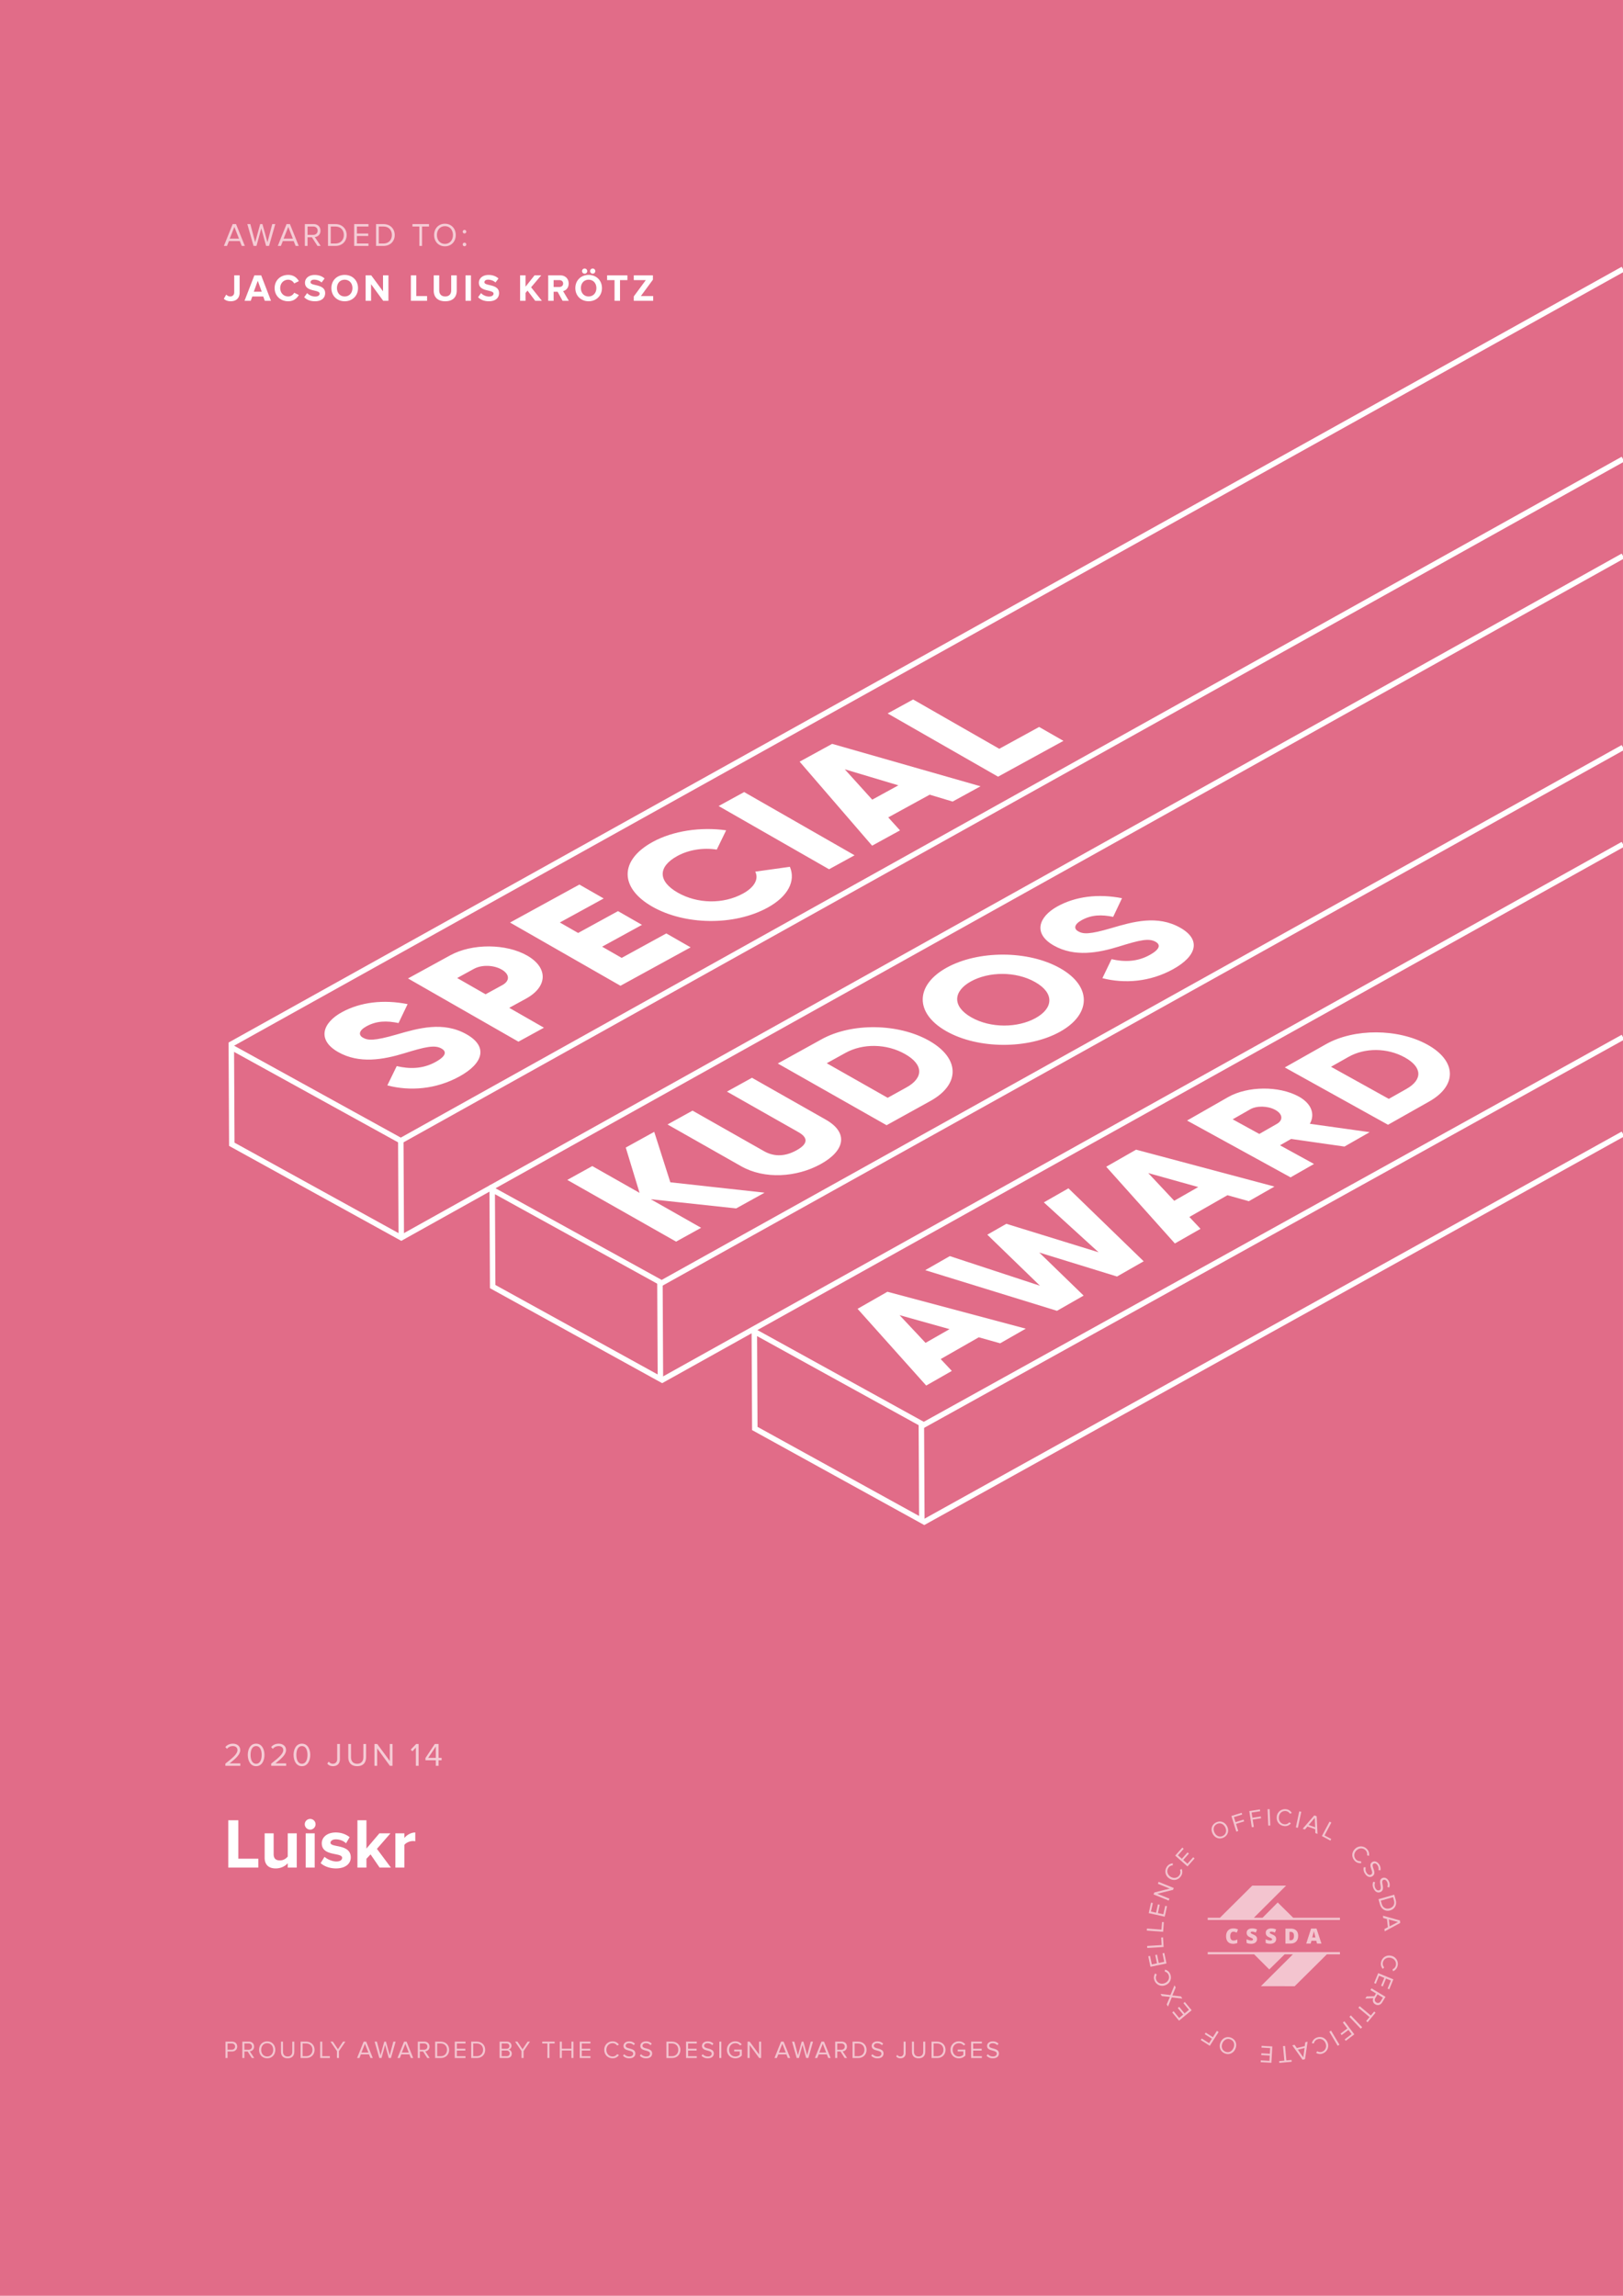 <svg xmlns="http://www.w3.org/2000/svg" xmlns:xlink="http://www.w3.org/1999/xlink" width="793.707" height="1122.52" viewBox="0 0 595.28 841.89"><g data-name="Layer"><path d="M0 841.89h595.275V0H0z" fill="#e16c88"/><clipPath id="a"><path transform="matrix(1 0 0 -1 0 841.89)" d="M0 841.89h595.28V0H0z"/></clipPath><g clip-path="url(#a)" stroke-width="2" stroke-miterlimit="10" fill="none" stroke="#fff"><path d="M595.28 168.368L147.004 418.315l-62.16-34.273.176 35.577 62.159 34.273 448.1-250.012M595.28 274.096L242.688 470.499l-62.159-34.274.175 35.578 62.16 34.273L595.28 309.602M595.28 380.347L338.83 522.532l-62.16-34.274.175 35.577 62.16 34.274 256.275-142.27"/></g><path d="M147.179 453.892l-.175-35.577z" fill="#fff"/><path stroke-width="2" stroke-miterlimit="10" fill="none" stroke="#fff" d="M147.004 418.315l.175 35.577"/><path d="M242.226 505.846l-.176-35.578z" fill="#fff"/><path stroke-width="2" stroke-miterlimit="10" fill="none" stroke="#fff" d="M242.05 470.269l.176 35.577"/><path d="M338.11 557.777l-.176-35.577z" fill="#fff"/><path stroke-width="2" stroke-miterlimit="10" fill="none" stroke="#fff" d="M337.934 522.2l.175 35.577"/><path d="M84.345 383.17L595.28 98.713z" fill="#fff"/><clipPath id="b"><path transform="matrix(1 0 0 -1 0 841.89)" d="M0 841.89h595.28V0H0z"/></clipPath><g clip-path="url(#b)"><path stroke-width="2" stroke-miterlimit="10" fill="none" stroke="#fff" d="M84.345 383.17L595.28 98.71"/><path d="M142.067 398.024l3.44-7.07c4.817 1.12 9.59 1.035 14.208-1.495 4.443-2.435 3.818-4.037 2.257-4.93-2.488-1.425-5.81-.707-13.629 1.695-7.759 2.371-16.617 3.981-24.37-.457-7.81-4.47-5.658-10.704 1.417-14.58 6.724-3.682 15.17-4.744 24.11-2.966l-3.322 6.94c-4.295-.887-8.02-.857-11.762 1.193-2.924 1.601-2.939 3.23-1.32 4.157 1.853 1.06 4.12 1.244 12.403-1.154 8.05-2.335 17.148-4.922 25.712-.02 7.812 4.472 6.126 10.58-2.763 15.448-8.595 4.71-18.142 5.4-26.38 3.24M184.002 355.546c-2.952-1.69-7.314-1.828-10.179-.259l-6.14 3.363 10.416 5.961 6.14-3.362c2.865-1.57 2.713-4.014-.237-5.703m9.356-5.125c7.694 4.405 7.63 11.376-.439 15.795l-6.14 3.363 12.73 7.286-9.357 5.125-40.504-23.184 15.496-8.487c8.07-4.42 20.516-4.303 28.214.102M244.394 342.299l8.91 5.1-25.727 14.093-40.504-23.184 25.435-13.932 8.912 5.1-16.08 8.808 6.711 3.842 14.62-8.007 8.794 5.034-14.619 8.008 7.175 4.106zM239.195 332.444c-11.92-6.823-12.116-16.955.222-23.713 7.427-4.068 17.62-5.568 26.915-4.244l-3.439 7.07c-4.939-.796-10.299.066-14.45 2.34-7.25 3.97-7.125 9.282.107 13.423 7.232 4.14 16.713 4.326 23.964.355 4.152-2.274 5.865-5.29 4.497-8.037l12.697-1.771c2.221 5.2-.683 10.875-8.168 14.974-12.338 6.758-30.427 6.425-42.345-.397M272.935 290.456l40.504 23.184-9.357 5.125-40.504-23.185zM329.503 287.99l-19.664-5.885 10.075 11.137zm11.487 3.43l-15.203 8.328 4.318 4.764-10.233 5.605-26.587-30.807 11.928-6.533 54.42 15.56-10.233 5.606zM381.13 266.582l8.91 5.1-23.974 13.132-40.504-23.184 9.356-5.124 31.593 18.083zM270 443.14l-31.319-3.372 18.471 10.475-9.177 5.074-39.909-22.632 9.176-5.075 17.333 9.83-5.059-16.617 10.44-5.77 5.905 18.508 34.578 3.805zM271.858 427.68l-27.026-15.326 9.179-5.074 26.225 14.873c3.022 1.714 7.022 2.375 11.897-.32 4.875-2.696 3.743-4.944.723-6.657l-26.228-14.873 9.178-5.074 27.025 15.325c8.552 4.85 7.029 11.438-1.804 16.322-8.833 4.884-20.618 5.654-29.169.804M331.956 386.533c-6.843-3.88-15.535-3.927-21.844-.438l-6.882 3.806 22.348 12.674 6.882-3.807c6.309-3.488 6.337-8.356-.504-12.235m8.833-4.885c11.287 6.401 11.522 15.978.452 22.098l-16.06 8.881-39.91-22.633 16.06-8.879c11.07-6.122 28.168-5.869 39.458.533M379.678 360.144c-7.127-4.042-17.022-3.87-23.56-.256-6.539 3.616-6.969 9.154.158 13.196 7.126 4.04 17.02 3.87 23.558.254 6.54-3.615 6.97-9.153-.156-13.194M347.1 378.158c-11.746-6.66-11.403-16.937.125-23.312 11.53-6.375 29.886-6.437 41.631.224 11.745 6.66 11.403 16.937-.126 23.312s-29.886 6.436-41.63-.224M404.335 358.707l3.354-6.964c4.741 1.082 9.43.98 13.961-1.526 4.36-2.41 3.738-3.983 2.2-4.855-2.452-1.39-5.715-.671-13.39 1.721-7.619 2.361-16.32 3.979-23.96-.353-7.696-4.365-5.604-10.502 1.336-14.339 6.596-3.648 14.894-4.724 23.69-3.012l-3.238 6.836c-4.228-.855-7.888-.811-11.559 1.218-2.868 1.586-2.876 3.188-1.28 4.093 1.824 1.035 4.054 1.207 12.186-1.183 7.906-2.327 16.84-4.905 25.278-.12 7.698 4.365 6.064 10.376-2.655 15.197-8.432 4.662-17.814 5.379-25.923 3.287M348.278 487.41l-18.342-5.133 9.533 10.164zm10.713 2.99l-13.966 7.978 4.086 4.35-9.4 5.368-25.178-28.137 10.957-6.26 50.745 13.531-9.4 5.371zM339.35 465.782l9.023-5.155 33.074 10.871-19.323-18.726 6.983-3.99 33.826 10.442-20.076-18.297 9.024-5.155 27.595 26.756-9.775 5.584-28.52-8.792 16.273 15.789-9.776 5.584zM439.487 435.303l-18.342-5.132 9.533 10.165zm10.713 2.992l-13.966 7.978 4.085 4.348-9.399 5.37-25.179-28.137 10.957-6.26 50.746 13.53-9.4 5.37zM461.883 415.826l6.446-3.682c2.363-1.35 2.182-3.615-.583-5.133-2.768-1.519-6.816-1.575-9.179-.225l-6.446 3.682zm11.675 1.835l-4.083 2.332 12.473 6.845-8.594 4.91-37.962-20.834 15.04-8.592c7.144-4.08 18.695-4.18 25.908-.22 4.663 2.558 6.1 6.475 4.08 10l21.94 3.076-9.239 5.277zM515.268 387.776c-6.491-3.603-14.695-3.574-20.62-.228l-6.463 3.65 21.2 11.772 6.463-3.65c5.925-3.347 5.91-7.94-.58-11.544m8.294-4.685c10.707 5.945 11.01 14.982.614 20.854l-15.08 8.517-37.86-21.02 15.082-8.518c10.395-5.87 26.534-5.779 37.244.167" fill="#fff"/><g opacity=".65"><clipPath id="c"><path transform="matrix(1 0 0 -1 0 841.89)" d="M82.012 748.444h108.013v13.266H82.012z"/></clipPath><g clip-path="url(#c)"><symbol id="d"><path d="M.64 0L.371.667H.268L0 0h.095l.059.148h.332L.545 0H.64M.461.222H.178L.32.581.461.222z"/></symbol><symbol id="e"><path d="M.664 0l.19.667H.762L.615.111.462.667H.393L.24.111.092.667H0L.19 0h.09l.147.538L.574 0h.09z"/></symbol><symbol id="f"><path d="M.484 0l-.18.272a.184.184 0 01.173.194C.477.589.39.667.268.667H0V0h.083v.265h.133L.386 0h.098M.258.338H.083v.255h.175C.337.593.391.541.391.466.391.391.337.338.258.338z"/></symbol><symbol id="g"><path d="M.228 0C.435 0 .57.143.57.333.57.522.435.667.228.667H0V0h.228m0 .074H.083v.519h.145c.165 0 .256-.116.256-.26C.484.19.39.074.228.074z"/></symbol><symbol id="h"><path d="M.437 0v.074H.083v.23H.43v.074H.083v.215h.354v.074H0V0h.437z"/></symbol><symbol id="j"><path d="M.294 0v.593h.212v.074H0V.593h.211V0h.083z"/></symbol><symbol id="k"><path d="M.331 0c.197 0 .331.148.331.345C.662.542.528.69.331.69.133.69 0 .542 0 .345 0 .148.133 0 .331 0m0 .074C.181.074.086.19.086.345c0 .156.095.271.245.271C.48.616.576.501.576.345.576.19.48.074.331.074z"/></symbol><symbol id="l"><path d="M.055.39C.085.39.11.415.11.445S.085.5.055.5A.055.055 0 010 .445C0 .415.025.39.055.39m0-.39C.085 0 .11.025.11.055S.085.11.055.11A.055.055 0 010 .055C0 .025.025 0 .055 0z"/></symbol><use xlink:href="#d" transform="matrix(12 0 0 -12 82.12 90.183)" fill="#fff"/><use xlink:href="#e" transform="matrix(12 0 0 -12 90.712 90.183)" fill="#fff"/><use xlink:href="#d" transform="matrix(12 0 0 -12 101.885 90.183)" fill="#fff"/><use xlink:href="#f" transform="matrix(12 0 0 -12 111.809 90.183)" fill="#fff"/><use xlink:href="#g" transform="matrix(12 0 0 -12 120.305 90.183)" fill="#fff"/><use xlink:href="#h" transform="matrix(12 0 0 -12 129.905 90.183)" fill="#fff"/><use xlink:href="#g" transform="matrix(12 0 0 -12 137.933 90.183)" fill="#fff"/><use xlink:href="#i" transform="matrix(12 0 0 -12 146.597 90.183)" fill="#fff"/><use xlink:href="#j" transform="matrix(12 0 0 -12 151.277 90.183)" fill="#fff"/><use xlink:href="#k" transform="matrix(12 0 0 -12 159.22 90.327)" fill="#fff"/><use xlink:href="#l" transform="matrix(12 0 0 -12 169.708 90.303)" fill="#fff"/><use xlink:href="#i" transform="matrix(12 0 0 -12 172.948 90.183)" fill="#fff"/></g></g><g opacity=".6"><clipPath id="m"><path transform="matrix(1 0 0 -1 0 841.89)" d="M82.008 70.498h347.62v24.2H82.008z"/></clipPath><g clip-path="url(#m)"><symbol id="n"><path d="M.083 0v.265h.185C.4.265.477.357.477.466c0 .109-.075.201-.209.201H0V0h.083m.175.339H.083v.254h.175C.337.593.391.541.391.466.391.391.337.339.258.339z"/></symbol><symbol id="o"><path d="M.272 0c.181 0 .272.106.272.272v.407H.461V.273C.461.151.395.074.272.074S.083.151.083.273v.406H0V.271C0 .107.091 0 .272 0z"/></symbol><symbol id="p"><path d="M.393 0v.074h-.31v.593H0V0h.393z"/></symbol><symbol id="q"><path d="M.346 0v.282l.262.385H.511L.304.357l-.207.31H0L.263.282V0h.083z"/></symbol><symbol id="r"><path d="M.304 0c.122 0 .193.073.193.18 0 .08-.059.153-.13.164a.152.152 0 01.117.153c0 .1-.071.17-.187.17H0V0h.304M.283.378h-.2v.215h.2C.358.593.398.545.398.485.398.424.358.378.283.378M.287.074H.083v.23h.204C.369.304.411.25.411.189.411.118.365.074.287.074z"/></symbol><symbol id="s"><path d="M.556 0v.667H.473V.38h-.39v.287H0V0h.083v.306h.39V0h.083z"/></symbol><symbol id="t"><path d="M.343 0c.118 0 .198.056.254.132L.526.171A.222.222 0 00.343.074C.197.074.086.187.086.345c0 .159.111.271.257.271A.225.225 0 00.526.519l.07.039A.298.298 0 01.343.69.334.334 0 010 .345C0 .14.151 0 .343 0z"/></symbol><symbol id="u"><path d="M.256 0c.18 0 .246.099.246.196 0 .249-.395.163-.395.313 0 .063.057.106.137.106a.255.255 0 00.193-.08l.05.061A.314.314 0 01.25.689C.119.689.021.614.021.504c0-.238.395-.143.395-.315C.416.138.378.074.259.074a.282.282 0 00-.21.095L0 .106A.33.33 0 01.256 0z"/></symbol><symbol id="v"><path d="M.083 0v.667H0V0h.083z"/></symbol><symbol id="w"><path d="M.343 0c.109 0 .2.046.262.115v.241H.293V.282h.229V.146A.263.263 0 00.343.074C.197.074.086.188.086.346c0 .159.111.271.257.271.08 0 .151-.038.193-.092l.066.041a.318.318 0 01-.259.125A.334.334 0 010 .346C0 .139.153 0 .343 0z"/></symbol><symbol id="x"><path d="M.552 0v.667H.469V.146L.085.667H0V0h.083v.532L.472 0h.08z"/></symbol><symbol id="y"><path d="M.174 0c.119 0 .212.068.212.213v.466H.303V.214c0-.083-.052-.14-.134-.14C.111.074.072.105.043.14L0 .077A.214.214 0 01.174 0z"/></symbol><use xlink:href="#n" transform="matrix(9 0 0 -9 82.71 754.693)" fill="#fff"/><use xlink:href="#f" transform="matrix(9 0 0 -9 88.893 754.693)" fill="#fff"/><use xlink:href="#k" transform="matrix(9 0 0 -9 95.022 754.801)" fill="#fff"/><use xlink:href="#o" transform="matrix(9 0 0 -9 103.05 754.801)" fill="#fff"/><use xlink:href="#g" transform="matrix(9 0 0 -9 110.25 754.693)" fill="#fff"/><use xlink:href="#p" transform="matrix(9 0 0 -9 117.45 754.693)" fill="#fff"/><use xlink:href="#q" transform="matrix(9 0 0 -9 121.212 754.693)" fill="#fff"/><use xlink:href="#i" transform="matrix(9 0 0 -9 127.665 754.693)" fill="#fff"/><use xlink:href="#d" transform="matrix(9 0 0 -9 130.968 754.693)" fill="#fff"/><use xlink:href="#e" transform="matrix(9 0 0 -9 137.412 754.693)" fill="#fff"/><use xlink:href="#d" transform="matrix(9 0 0 -9 145.79 754.693)" fill="#fff"/><use xlink:href="#f" transform="matrix(9 0 0 -9 153.233 754.693)" fill="#fff"/><use xlink:href="#g" transform="matrix(9 0 0 -9 159.605 754.693)" fill="#fff"/><use xlink:href="#h" transform="matrix(9 0 0 -9 166.805 754.693)" fill="#fff"/><use xlink:href="#g" transform="matrix(9 0 0 -9 172.826 754.693)" fill="#fff"/><use xlink:href="#i" transform="matrix(9 0 0 -9 179.324 754.693)" fill="#fff"/><use xlink:href="#r" transform="matrix(9 0 0 -9 183.248 754.693)" fill="#fff"/><use xlink:href="#q" transform="matrix(9 0 0 -9 188.918 754.693)" fill="#fff"/><use xlink:href="#i" transform="matrix(9 0 0 -9 195.37 754.693)" fill="#fff"/><use xlink:href="#j" transform="matrix(9 0 0 -9 198.88 754.693)" fill="#fff"/><use xlink:href="#s" transform="matrix(9 0 0 -9 205.325 754.693)" fill="#fff"/><use xlink:href="#h" transform="matrix(9 0 0 -9 212.633 754.693)" fill="#fff"/><use xlink:href="#i" transform="matrix(9 0 0 -9 217.952 754.693)" fill="#fff"/><use xlink:href="#t" transform="matrix(9 0 0 -9 221.633 754.801)" fill="#fff"/><use xlink:href="#u" transform="matrix(9 0 0 -9 228.5 754.801)" fill="#fff"/><use xlink:href="#u" transform="matrix(9 0 0 -9 234.674 754.801)" fill="#fff"/><use xlink:href="#i" transform="matrix(9 0 0 -9 240.506 754.693)" fill="#fff"/><use xlink:href="#g" transform="matrix(9 0 0 -9 244.43 754.693)" fill="#fff"/><use xlink:href="#h" transform="matrix(9 0 0 -9 251.63 754.693)" fill="#fff"/><use xlink:href="#u" transform="matrix(9 0 0 -9 257.29 754.801)" fill="#fff"/><use xlink:href="#v" transform="matrix(9 0 0 -9 263.825 754.693)" fill="#fff"/><use xlink:href="#w" transform="matrix(9 0 0 -9 266.633 754.81)" fill="#fff"/><use xlink:href="#x" transform="matrix(9 0 0 -9 274.193 754.693)" fill="#fff"/><use xlink:href="#i" transform="matrix(9 0 0 -9 280.763 754.693)" fill="#fff"/><use xlink:href="#d" transform="matrix(9 0 0 -9 284.066 754.693)" fill="#fff"/><use xlink:href="#e" transform="matrix(9 0 0 -9 290.509 754.693)" fill="#fff"/><use xlink:href="#d" transform="matrix(9 0 0 -9 298.888 754.693)" fill="#fff"/><use xlink:href="#f" transform="matrix(9 0 0 -9 306.331 754.693)" fill="#fff"/><use xlink:href="#g" transform="matrix(9 0 0 -9 312.703 754.693)" fill="#fff"/><use xlink:href="#u" transform="matrix(9 0 0 -9 319.543 754.801)" fill="#fff"/><use xlink:href="#i" transform="matrix(9 0 0 -9 325.375 754.693)" fill="#fff"/><use xlink:href="#y" transform="matrix(9 0 0 -9 328.696 754.801)" fill="#fff"/><use xlink:href="#o" transform="matrix(9 0 0 -9 334.474 754.801)" fill="#fff"/><use xlink:href="#g" transform="matrix(9 0 0 -9 341.674 754.693)" fill="#fff"/><use xlink:href="#w" transform="matrix(9 0 0 -9 348.631 754.81)" fill="#fff"/><use xlink:href="#h" transform="matrix(9 0 0 -9 356.191 754.693)" fill="#fff"/><use xlink:href="#u" transform="matrix(9 0 0 -9 361.852 754.801)" fill="#fff"/></g></g><g opacity=".6"><clipPath id="z"><path transform="matrix(1 0 0 -1 0 841.89)" d="M442.967 113.529h48.494v36.892h-48.494z"/></clipPath><g clip-path="url(#z)" fill="#fff"><path d="M474.307 703.25l-5.669-5.593-5.562 5.593h-3.182l11.817-11.78h-12.4l-11.86 11.78h-4.485v.822h48.495v-.822zM442.967 716.676h17.03l5.539 5.532 5.639-5.532h3.027L462.46 728.36l12.4.002 6.174-6.111 5.618-5.575h4.809v-.822h-48.495zM452.356 708.38c.233 0 .451.032.654.097s.406.145.61.24l.453-1.168a3.906 3.906 0 00-1.702-.387c-.544 0-1.017.115-1.419.347-.402.232-.71.563-.924.994-.214.431-.32.931-.32 1.5 0 .91.22 1.604.662 2.085.442.481 1.078.722 1.907.722.58 0 1.097-.102 1.556-.305v-1.255a7 7 0 01-.688.244 2.455 2.455 0 01-.706.102c-.805 0-1.207-.529-1.207-1.586 0-.509.1-.908.297-1.197a.948.948 0 01.827-.434M458.936 711.603c-.255 0-.536-.04-.842-.122a4.425 4.425 0 01-.883-.34v1.323c.268.127.526.217.774.268.248.052.555.077.92.077.439 0 .82-.073 1.147-.22.326-.146.575-.35.748-.616.173-.264.259-.566.259-.907 0-.37-.092-.679-.276-.923-.184-.244-.513-.473-.986-.686-.494-.225-.797-.38-.908-.466-.111-.085-.167-.18-.167-.289 0-.1.044-.184.13-.252.089-.067.229-.1.422-.1.373 0 .817.117 1.33.352l.455-1.146c-.591-.263-1.171-.395-1.74-.395-.644 0-1.15.142-1.518.425-.368.283-.552.678-.552 1.184 0 .27.043.505.129.702.087.198.22.374.399.527.179.152.448.31.806.473a8.6 8.6 0 01.73.353.735.735 0 01.2.171.329.329 0 01.062.198.35.35 0 01-.154.294c-.103.077-.265.115-.485.115M465.94 711.603a3.31 3.31 0 01-.841-.122 4.425 4.425 0 01-.883-.34v1.323c.268.127.526.217.774.268.248.052.555.077.92.077.439 0 .82-.073 1.147-.22.326-.146.575-.35.748-.616.173-.264.259-.566.259-.907 0-.37-.092-.679-.276-.923-.184-.244-.513-.473-.986-.686-.494-.225-.797-.38-.908-.466-.111-.085-.167-.18-.167-.289 0-.1.044-.184.13-.252.089-.067.229-.1.422-.1.373 0 .817.117 1.33.352l.455-1.146c-.591-.263-1.171-.395-1.74-.395-.644 0-1.15.142-1.518.425-.368.283-.552.678-.552 1.184 0 .27.043.505.129.702.087.198.22.374.399.527.179.152.448.31.806.473a8.6 8.6 0 01.73.353.735.735 0 01.2.171.329.329 0 01.062.198.35.35 0 01-.154.294c-.103.077-.265.115-.485.115M474.283 711.124c-.211.262-.541.393-.992.393h-.331v-3.078h.432c.406 0 .709.122.908.364.199.244.298.617.298 1.12 0 .54-.105.94-.315 1.201m1.856-1.253c0-.852-.24-1.503-.719-1.954-.48-.45-1.161-.677-2.043-.677h-1.901v5.494h1.777c.915 0 1.624-.248 2.129-.744.505-.496.757-1.202.757-2.119M481.752 708.755c.066-.293.11-.504.133-.631.025.137.077.365.156.684.079.318.146.577.2.777l.238.902h-1.17c.229-.861.377-1.44.443-1.732m1.035 2.95l.27 1.03h1.624l-1.815-5.517h-1.98l-1.793 5.517h1.63l.279-1.03z"/></g></g><g opacity=".6"><clipPath id="A"><path transform="matrix(1 0 0 -1 0 841.89)" d="M419.177 83.888h96.128v96.148h-96.128z"/></clipPath><g clip-path="url(#A)"><use xlink:href="#k" transform="scale(9 -9) rotate(27.035 180.82 65.599)" fill="#fff"/><symbol id="B"><path d="M.083 0v.304H.43v.074H.083v.215h.354v.074H0V0h.083z"/></symbol><use xlink:href="#B" transform="scale(9 -9) rotate(17.276 270.822 128.51)" fill="#fff"/><use xlink:href="#B" transform="scale(9 -9) rotate(8.867 505.633 291.761)" fill="#fff"/><use xlink:href="#v" transform="scale(9 -9) rotate(2.403 1799.17 1194.99)" fill="#fff"/><use xlink:href="#t" transform="scale(9 -9) rotate(-4.714 -877.491 -668.9)" fill="#fff"/><use xlink:href="#v" transform="scale(9 -9) rotate(-11.968 -328.758 -289.138)" fill="#fff"/><use xlink:href="#d" transform="scale(9 -9) rotate(-19.138 -194.454 -194.715)" fill="#fff"/><use xlink:href="#p" transform="scale(9 -9) rotate(-27.992 -123.136 -145.469)" fill="#fff"/><use xlink:href="#i" transform="scale(9 -9) rotate(-34.3 -94.473 -125.59)" fill="#fff"/><use xlink:href="#i" transform="scale(9 -9) rotate(-39.103 -78.683 -114.598)" fill="#fff"/><use xlink:href="#t" transform="scale(9 -9) rotate(-46.409 -60.654 -101.902)" fill="#fff"/><use xlink:href="#u" transform="scale(9 -9) rotate(-55.742 -44.245 -90.535)" fill="#fff"/><use xlink:href="#u" transform="scale(9 -9) rotate(-64.578 -32.772 -82.567)" fill="#fff"/><use xlink:href="#g" transform="scale(9 -9) rotate(-74.146 -23.121 -75.868)" fill="#fff"/><use xlink:href="#d" transform="scale(9 -9) rotate(-83.658 -15.427 -70.514)" fill="#fff"/><use xlink:href="#i" transform="scale(-9 9) rotate(89.072 -68.264 10.735)" fill="#fff"/><use xlink:href="#i" transform="scale(-9 9) rotate(84.426 -71.857 8.504)" fill="#fff"/><use xlink:href="#t" transform="scale(-9 9) rotate(77.046 -78.182 4.408)" fill="#fff"/><use xlink:href="#h" transform="scale(-9 9) rotate(67.732 -87.981 -1.647)" fill="#fff"/><use xlink:href="#f" transform="scale(-9 9) rotate(58.845 -99.771 -9.043)" fill="#fff"/><use xlink:href="#j" transform="scale(-9 9) rotate(50.13 -114.99 -18.593)" fill="#fff"/><use xlink:href="#v" transform="scale(-9 9) rotate(43.591 -130.206 -27.777)" fill="#fff"/><use xlink:href="#B" transform="scale(-9 9) rotate(37.134 -149.991 -40.379)" fill="#fff"/><use xlink:href="#v" transform="scale(-9 9) rotate(30.677 -177.948 -57.513)" fill="#fff"/><use xlink:href="#t" transform="scale(-9 9) rotate(23.409 -227.041 -88.782)" fill="#fff"/><use xlink:href="#d" transform="scale(-9 9) rotate(13.58 -375.988 -182.176)" fill="#fff"/><use xlink:href="#j" transform="scale(-9 9) rotate(5.256 -934.178 -531.096)" fill="#fff"/><use xlink:href="#h" transform="scale(-9 9) rotate(-3.264 1437.371 951.624)" fill="#fff"/><use xlink:href="#i" transform="scale(-9 9) rotate(-9.947 453.219 336.15)" fill="#fff"/><use xlink:href="#i" transform="scale(-9 9) rotate(-14.784 295.494 237.737)" fill="#fff"/><use xlink:href="#k" transform="scale(-9 9) rotate(-22.706 181.842 167.292)" fill="#fff"/><use xlink:href="#B" transform="scale(-9 9) rotate(-32.448 117.437 126.732)" fill="#fff"/><use xlink:href="#i" transform="scale(-9 9) rotate(-39.018 91.794 110.631)" fill="#fff"/><use xlink:href="#i" transform="scale(-9 9) rotate(-43.804 77.817 101.906)" fill="#fff"/><use xlink:href="#h" transform="scale(-9 9) rotate(-50.469 62.615 92.475)" fill="#fff"/><symbol id="C"><path d="M.627 0L.368.343l.244.324H.511L.314.4.116.667H.015L.26.342 0 0h.101l.213.284L.527 0h.1z"/></symbol><use xlink:href="#C" transform="scale(-9 9) rotate(-59.538 47.094 82.834)" fill="#fff"/><use xlink:href="#t" transform="scale(-9 9) rotate(-68.965 34.886 75.19)" fill="#fff"/><use xlink:href="#h" transform="scale(-9 9) rotate(-78.3 25.365 69.196)" fill="#fff"/><use xlink:href="#p" transform="scale(-9 9) rotate(-86.555 18.415 64.846)" fill="#fff"/><use xlink:href="#p" transform="scale(9 -9) rotate(85.694 66.131 -13.804)" fill="#fff"/><use xlink:href="#h" transform="scale(9 -9) rotate(77.449 72.43 -9.451)" fill="#fff"/><use xlink:href="#x" transform="scale(9 -9) rotate(67.909 81.317 -3.354)" fill="#fff"/><use xlink:href="#t" transform="scale(9 -9) rotate(57.767 93.517 5.098)" fill="#fff"/><use xlink:href="#h" transform="scale(9 -9) rotate(48.543 108.524 15.636)" fill="#fff"/></g></g></g><clipPath id="D"><path transform="matrix(1 0 0 -1 0 841.89)" d="M0 841.89h595.28V0H0z"/></clipPath><g clip-path="url(#D)"><path d="M82.096 109.568l.868-1.527c.364.35.841.673 1.486.673.881 0 1.457-.589 1.457-1.5v-6.247h1.988v6.276c0 2.213-1.372 3.235-3.29 3.235-.94 0-1.836-.252-2.509-.91M94.545 102.957l-1.457 4.02h2.913zm2.577 7.354l-.574-1.583h-4.007l-.588 1.583h-2.269l3.614-9.343h2.493l3.601 9.343zM100.731 105.646c0-2.872 2.171-4.833 4.973-4.833 2.058 0 3.249 1.12 3.908 2.283l-1.709.841c-.393-.757-1.234-1.359-2.199-1.359-1.696 0-2.928 1.302-2.928 3.068 0 1.765 1.232 3.067 2.928 3.067.965 0 1.806-.588 2.199-1.359l1.709.827c-.673 1.162-1.85 2.297-3.908 2.297-2.802 0-4.973-1.96-4.973-4.832M111.567 108.994l1.079-1.513a4.098 4.098 0 002.97 1.261c1.092 0 1.624-.505 1.624-1.037 0-1.652-5.38-.519-5.38-4.034 0-1.555 1.346-2.844 3.545-2.844 1.485 0 2.718.448 3.642 1.303l-1.106 1.457c-.757-.7-1.766-1.023-2.718-1.023-.854 0-1.331.378-1.331.94 0 1.483 5.365.49 5.365 3.977 0 1.708-1.218 2.997-3.74 2.997-1.793 0-3.081-.602-3.95-1.484M129.266 105.646c0-1.75-1.12-3.068-2.844-3.068-1.722 0-2.829 1.317-2.829 3.068 0 1.736 1.107 3.067 2.83 3.067s2.843-1.33 2.843-3.067m-7.718 0c0-2.816 2.06-4.833 4.874-4.833 2.83 0 4.89 2.017 4.89 4.833 0 2.815-2.06 4.832-4.89 4.832-2.815 0-4.874-2.017-4.874-4.832M140.55 110.31l-4.455-6.094v6.094h-1.988v-9.343h2.045l4.328 5.87v-5.87h1.99v9.343zM150.697 110.31v-9.343h1.988v7.592h3.95v1.751zM159.083 106.585v-5.617h2.017v5.547c0 1.302.756 2.199 2.2 2.199 1.442 0 2.184-.897 2.184-2.2v-5.546h2.032v5.602c0 2.326-1.372 3.909-4.216 3.909-2.845 0-4.217-1.597-4.217-3.894M170.745 100.968h1.989v9.343h-1.989zM175.35 108.994l1.08-1.513a4.098 4.098 0 002.97 1.261c1.091 0 1.623-.505 1.623-1.037 0-1.652-5.379-.519-5.379-4.034 0-1.555 1.345-2.844 3.544-2.844 1.485 0 2.718.448 3.642 1.303l-1.106 1.457c-.757-.7-1.766-1.023-2.718-1.023-.854 0-1.33.378-1.33.94 0 1.483 5.364.49 5.364 3.977 0 1.708-1.218 2.997-3.74 2.997-1.793 0-3.08-.602-3.95-1.484M196.311 110.31l-2.83-3.74-.728.87v2.87h-1.989v-9.343h1.989v4.174l3.306-4.174h2.451l-3.712 4.384 3.964 4.96zM206.544 103.98c0-.786-.603-1.262-1.4-1.262h-2.088v2.522h2.088c.797 0 1.4-.477 1.4-1.26m-.196 6.33l-1.835-3.319h-1.457v3.32h-1.989v-9.344h4.371c1.947 0 3.137 1.275 3.137 3.012 0 1.652-1.037 2.535-2.045 2.773l2.101 3.558zM217.394 100.365a.952.952 0 01-.952-.952.95.95 0 01.952-.939.95.95 0 01.952.94.952.952 0 01-.952.951m-2.955 0a.944.944 0 01-.953-.952c0-.519.42-.939.953-.939.517 0 .938.42.938.94a.942.942 0 01-.938.951m4.3 5.281c0-1.75-1.12-3.068-2.844-3.068-1.723 0-2.829 1.317-2.829 3.068 0 1.737 1.106 3.068 2.829 3.068 1.724 0 2.844-1.33 2.844-3.068m-7.718 0c0-2.816 2.059-4.833 4.874-4.833 2.83 0 4.889 2.017 4.889 4.833 0 2.816-2.059 4.832-4.889 4.832-2.815 0-4.874-2.016-4.874-4.832M225.4 110.31v-7.592h-2.73v-1.75h7.45v1.75h-2.716v7.592zM232.455 110.31v-1.61l4.413-5.982h-4.413v-1.75h7.019v1.596l-4.414 5.995h4.51v1.751zM83.727 684.857v-17.343h3.692v14.093h7.332v3.25zM105.541 684.857v-1.586c-.858.962-2.366 1.898-4.42 1.898-2.756 0-4.056-1.508-4.056-3.953v-8.918h3.302v7.62c0 1.741.91 2.313 2.314 2.313 1.274 0 2.288-.702 2.86-1.43v-8.503h3.302v12.56zM112.119 672.299h3.302v12.559h-3.302zm-.338-3.328c0-1.092.909-1.95 1.975-1.95 1.093 0 1.977.858 1.977 1.95a1.974 1.974 0 01-1.977 1.975 1.99 1.99 0 01-1.975-1.975M117.604 683.219l1.43-2.313c.91.857 2.782 1.715 4.342 1.715 1.43 0 2.106-.572 2.106-1.351 0-2.08-7.462-.391-7.462-5.331 0-2.106 1.846-3.952 5.148-3.952 2.132 0 3.823.728 5.071 1.716l-1.326 2.262c-.754-.806-2.184-1.456-3.719-1.456-1.195 0-1.976.546-1.976 1.248 0 1.872 7.437.313 7.437 5.382 0 2.288-1.95 4.03-5.435 4.03-2.184 0-4.29-.727-5.616-1.95M139.236 684.857l-3.328-4.836-1.508 1.611v3.225h-3.302v-17.343h3.302v10.374l4.758-5.59h4.056l-4.966 5.695 5.122 6.864zM145.008 684.857v-12.559h3.302v1.716c.884-1.118 2.444-2.028 4.004-2.028v3.225a4.377 4.377 0 00-.91-.079c-1.092 0-2.548.624-3.094 1.43v8.295z" fill="#fff"/><g opacity=".65"><clipPath id="E"><path transform="matrix(1 0 0 -1 0 841.89)" d="M82.647 194.211h79.328v8.264H82.647z"/></clipPath><g clip-path="url(#E)" fill="#fff"><path d="M82.658 647.534v-.79c2.878-2.268 4.438-3.6 4.438-4.979 0-1.019-.84-1.462-1.667-1.462-.96 0-1.704.407-2.17 1.006l-.613-.635c.612-.803 1.655-1.259 2.783-1.259 1.331 0 2.686.756 2.686 2.35 0 1.631-1.655 3.12-3.886 4.881h3.922v.888zM95.976 643.541c0-1.596-.516-3.238-2.039-3.238-1.523 0-2.039 1.642-2.039 3.238 0 1.595.516 3.25 2.04 3.25 1.522 0 2.038-1.655 2.038-3.25m-5.097 0c0-1.955.863-4.126 3.058-4.126 2.183 0 3.06 2.171 3.06 4.126 0 1.942-.877 4.138-3.06 4.138-2.195 0-3.058-2.196-3.058-4.138M99.458 647.534v-.79c2.878-2.268 4.438-3.6 4.438-4.979 0-1.019-.84-1.462-1.667-1.462-.96 0-1.704.407-2.171 1.006l-.612-.635c.612-.803 1.655-1.259 2.783-1.259 1.331 0 2.686.756 2.686 2.35 0 1.631-1.655 3.12-3.886 4.881h3.922v.888zM112.776 643.541c0-1.596-.516-3.238-2.04-3.238-1.522 0-2.038 1.642-2.038 3.238 0 1.595.516 3.25 2.039 3.25 1.523 0 2.039-1.655 2.039-3.25m-5.097 0c0-1.955.863-4.126 3.058-4.126 2.183 0 3.059 2.171 3.059 4.126 0 1.942-.876 4.138-3.06 4.138-2.194 0-3.057-2.196-3.057-4.138M120.039 646.755l.516-.756c.348.42.816.792 1.51.792.984 0 1.608-.683 1.608-1.68v-5.576h.995v5.589c0 1.738-1.115 2.555-2.542 2.555-.852 0-1.535-.277-2.087-.924M127.742 644.428v-4.893h.996v4.87c0 1.462.791 2.386 2.266 2.386s2.267-.924 2.267-2.386v-4.87h.995v4.88c0 1.992-1.09 3.264-3.262 3.264-2.17 0-3.262-1.283-3.262-3.251M143.002 647.534l-4.665-6.38v6.38h-.996v-7.999h1.02l4.605 6.248v-6.248h.995v8zM152.533 647.534v-6.68l-1.283 1.355-.6-.612 2.003-2.062h.876v8zM159.852 640.458l-2.806 4.174h2.806zm0 7.076v-2.026h-3.802v-.828l3.43-5.145h1.368v5.097h1.127v.876h-1.127v2.026z"/></g></g></g></g></svg>
